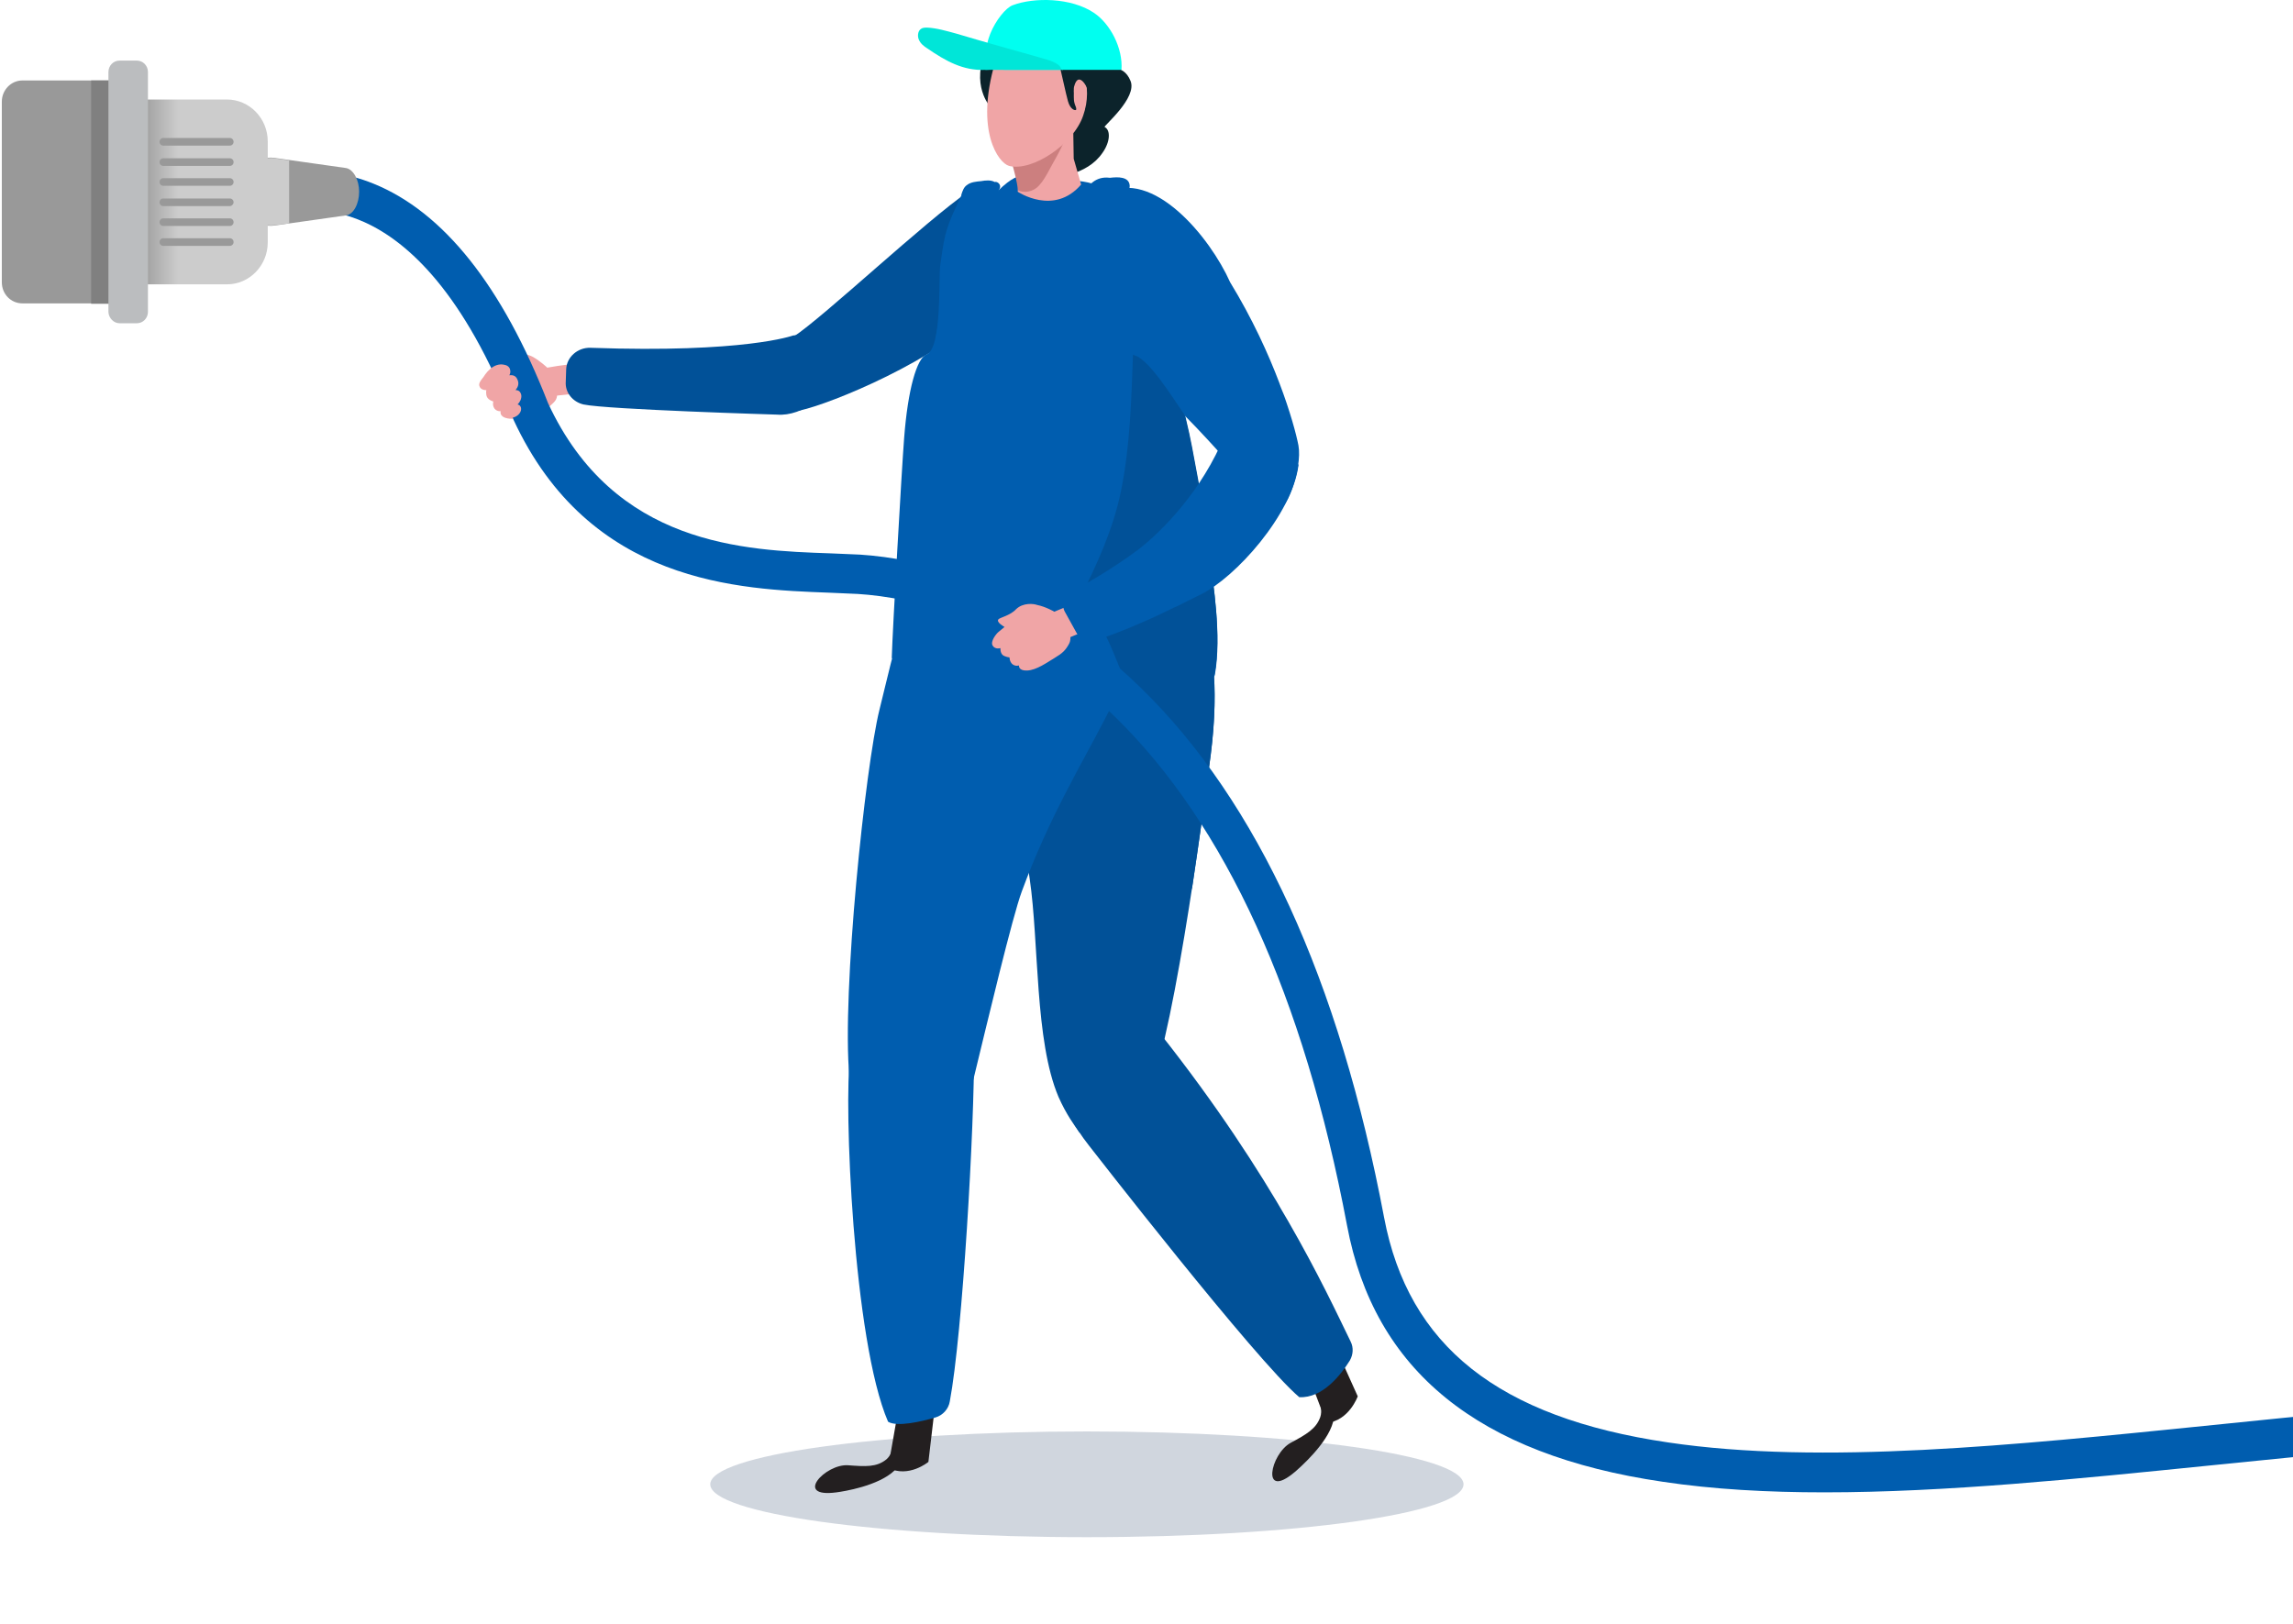 <svg width="542" height="384" viewBox="0 0 542 384" fill="none" xmlns="http://www.w3.org/2000/svg">
  <g opacity="0.2" filter="url(#filter0_f)">
    <path
      d="M256.91 363.426C306.078 363.426 345.937 357.829 345.937 350.926C345.937 344.022 306.078 338.426 256.91 338.426C207.741 338.426 167.883 344.022 167.883 350.926C167.883 357.829 207.741 363.426 256.91 363.426Z"
      fill="#16325C" />
  </g>
  <path
    d="M233.751 24.826C233.751 24.826 228.691 18.726 234.334 9.726C238.226 3.726 242.313 6.226 242.118 9.226C242.021 12.226 238.518 20.626 233.751 24.826Z"
    fill="#0C232B" />
  <path
    d="M314.801 316.525L320.931 330.125C320.931 330.125 318.888 335.925 313.536 336.425L308.379 322.825C308.282 322.925 314.801 316.125 314.801 316.525Z"
    fill="#231F20" />
  <path
    d="M310.325 327.725C310.325 327.725 313.049 332.225 312.076 335.025C311.103 337.825 308.768 339.125 305.071 341.125C300.303 343.725 297.968 354.825 306.044 348.025C307.211 347.025 313.73 341.325 315.092 336.225C315.773 333.725 313.244 330.725 312.173 330.225L310.325 327.725Z"
    fill="#231F20" />
  <path
    d="M307.112 330.325C296.994 321.825 257.393 270.825 257.393 270.825C249.804 261.225 249.318 253.425 253.988 249.525L255.545 248.225C260.215 244.425 274.031 244.125 274.129 244.225C301.177 278.425 313.048 304.425 319.275 317.225C319.956 318.625 319.858 320.225 319.08 321.625C317.037 324.925 312.658 330.625 307.112 330.325Z"
    fill="#015198" />
  <path
    d="M221.2 330.725L219.449 345.625C219.449 345.625 214.779 349.525 209.914 347.025L212.444 332.625C212.444 332.625 221.395 330.325 221.2 330.725Z"
    fill="#231F20" />
  <path
    d="M211.763 337.825C211.763 337.825 211.763 343.125 209.525 345.025C207.19 346.925 204.563 346.725 200.476 346.425C195.125 346.025 187.438 354.225 197.752 352.825C199.309 352.625 207.676 351.325 211.471 347.625C213.319 345.825 212.736 342.025 212.055 340.925L211.763 337.825Z"
    fill="#231F20" />
  <path
    d="M209.913 336.125C201.642 317.025 199.404 260.525 200.961 249.725L230.248 247.725C230.345 266.425 227.523 315.225 224.507 331.325C224.215 333.125 222.853 334.625 221.102 335.125C217.696 336.125 211.956 337.425 209.913 336.125Z"
    fill="#005DAF" />
  <path
    d="M129.353 86.925C129.353 86.925 134.316 86.025 134.899 86.225C135.094 86.325 136.845 86.325 137.234 89.525C137.429 90.725 137.234 92.125 136.262 92.825C135.678 93.225 133.245 93.325 131.689 93.525C131.591 94.325 131.299 94.725 130.91 95.125C129.84 96.225 129.062 96.825 127.018 97.525C124.975 98.225 122.153 99.325 120.013 98.925C117.872 98.525 118.359 97.225 118.359 97.225C118.359 97.225 117.483 97.325 116.899 96.625C116.316 95.825 116.607 94.925 116.607 94.925C116.607 94.925 115.537 94.625 115.148 93.925C114.759 93.225 114.953 92.225 114.953 92.225C114.953 92.225 113.591 92.325 113.299 91.225C113.008 90.125 114.759 88.725 115.343 88.425C115.926 88.125 117.094 87.625 117.094 87.625C117.094 87.625 115.44 86.025 116.121 85.525C116.51 85.225 119.04 85.225 120.791 84.225C122.737 83.025 125.072 83.925 125.851 84.325C127.699 85.325 129.353 86.925 129.353 86.925Z"
    fill="#F0A5A6" />
  <path
    d="M267.221 19.125C265.469 14.725 261.188 16.425 261.188 16.425C261.188 16.425 263.815 10.825 259.923 8.525C255.934 6.225 254.28 10.125 252.14 9.425C250.388 8.825 250.486 7.425 249.61 6.625C249.221 7.325 248.734 8.025 247.956 8.625C244.842 10.725 241.242 11.925 238.323 14.225C237.74 14.725 236.961 14.925 236.28 14.925C235.599 15.325 234.918 15.525 234.14 15.525C235.599 17.525 237.934 18.525 242.313 17.625C246.886 16.625 248.15 18.625 248.248 22.125C248.345 25.625 249.707 26.925 249.707 26.925C249.707 26.925 252.821 24.925 253.405 28.825C253.988 32.725 250.875 34.125 250.875 34.125C250.875 34.125 250.875 35.625 250.388 38.625C249.902 41.725 250.194 42.025 252.723 41.325C256.032 40.325 258.756 38.825 260.604 36.125C262.453 33.525 262.55 30.725 261.091 30.025C260.896 29.725 268.875 23.125 267.221 19.125Z"
    fill="#0C232B" />
  <path
    d="M239.882 143.625C242.8 128.125 294.563 112.525 286.195 178.325C284.249 193.425 276.757 250.325 270.433 260.525C267.903 264.525 256.13 269.125 255.06 267.625C254.087 266.225 252.044 263.525 250.195 259.325C244.552 246.025 245.622 222.925 243.384 207.725C241.536 194.925 236.476 161.425 239.882 143.625Z"
    fill="#015198" />
  <path
    d="M207.871 167.826C211.665 152.626 213.709 140.526 221.979 133.926L267.709 141.126C272.087 160.526 254.282 176.126 241.536 210.726C239.298 216.726 233.46 241.326 230.152 254.926C226.941 268.226 215.655 272.126 210.206 269.926C201.255 266.426 200.963 256.426 200.768 254.526C198.919 234.826 204.563 181.126 207.871 167.826Z"
    fill="#005DAF" />
  <path
    d="M261.967 73.226C257.394 65.626 261.286 45.726 261.286 45.726C272.475 39.626 285.999 56.026 290.767 66.726C301.275 83.926 305.945 100.226 306.918 105.326C307.891 110.726 303.902 121.926 301.372 120.626C296.799 118.326 276.269 90.326 264.01 85.926L261.967 73.226Z"
    fill="#005DAF" />
  <path
    d="M228.986 45.225C228.986 45.225 255.645 55.125 249.418 60.625L231.71 74.725C231.71 74.725 231.613 74.725 231.613 74.825C217.602 87.325 192.888 96.725 188.023 97.225C185.396 97.525 179.948 85.225 187.537 79.625C194.834 74.825 218.672 52.325 228.986 45.225Z"
    fill="#015198" />
  <path
    d="M244.358 50.225C246.985 49.725 249.515 48.225 251.753 46.125L251.558 48.525L246.402 58.825L241.829 50.425C242.704 50.425 243.483 50.425 244.358 50.225Z"
    fill="#C080B1" />
  <path
    d="M133.732 90.225L133.83 87.325C133.927 84.425 136.554 82.125 139.57 82.225C176.057 83.525 187.441 79.325 187.441 79.325C210.305 75.925 196.003 99.025 183.646 98.025C183.646 98.025 143.559 96.825 137.916 95.625C135.386 95.025 133.538 92.825 133.732 90.225Z"
    fill="#015198" />
  <path
    d="M240.952 41.725C238.617 41.725 229.277 49.625 224.315 65.225C220.033 78.625 217.017 113.625 216.142 138.025C215.947 144.525 230.347 144.825 246.596 144.725C261.871 144.625 285.223 143.925 285.515 138.125C286.001 126.225 272.379 62.925 270.531 52.925C261.969 41.025 252.92 43.025 251.947 42.625L240.952 41.725Z"
    fill="#005DAF" />
  <path
    d="M240.561 45.326C240.561 45.326 249.123 51.126 255.545 43.626L253.794 37.526L253.696 31.426L238.518 36.426C238.518 36.426 241.145 38.726 240.561 45.326Z"
    fill="#F0A5A6" />
  <path
    d="M249.026 38.325C247.859 40.325 246.302 44.025 244.161 44.925C243.091 45.425 241.826 45.525 240.659 45.025C239.977 40.425 238.518 36.525 238.518 36.525L252.14 31.625C251.459 33.925 250.291 36.125 249.026 38.325Z"
    fill="#CC7F7F" />
  <path
    d="M235.213 14.725C230.446 30.925 235.992 38.525 238.521 39.225C243.873 40.625 253.7 34.225 256.035 27.325C258.467 20.425 255.84 13.125 250.294 11.125C244.748 9.125 237.257 7.725 235.213 14.725Z"
    fill="#F0A5A6" />
  <path
    d="M285.999 132.325C285.221 125.925 284.248 119.525 283.08 113.225C281.815 106.625 281.621 104.825 280.064 98.325C275.978 92.325 272.086 86.125 268.68 84.225C261.772 82.425 260.215 59.025 262.064 54.225C262.94 51.925 263.815 49.325 265.08 47.225C265.664 46.225 267.124 45.225 267.026 43.825C266.832 41.725 264.205 41.825 262.453 42.025C262.356 42.025 262.356 42.025 262.259 42.025C259.048 41.625 257.005 43.725 255.837 46.525C254.864 49.025 254.086 51.725 253.405 54.325C252.626 57.725 252.432 61.625 251.264 64.925C250.097 68.025 248.345 68.425 245.426 68.725C243.772 68.925 242.021 69.025 240.367 69.025C237.059 69.025 230.929 69.325 230.929 64.625C230.832 57.925 233.361 50.525 236.28 44.625C236.767 43.725 235.794 42.825 235.113 43.025C234.237 42.525 232.972 42.625 231.902 42.825C230.832 42.925 229.47 43.025 228.594 43.725C227.816 44.225 227.524 45.125 227.232 46.025C227.232 46.125 227.232 46.225 227.232 46.225C225.675 49.625 224.41 51.925 223.437 55.625C222.951 57.525 222.561 60.625 222.27 62.525C221.783 65.725 222.756 82.425 218.961 83.825C216.724 84.725 214.583 92.025 213.707 103.625C213.124 111.125 210.983 148.925 210.789 155.425C210.691 158.025 245.815 152.525 253.015 152.625C262.842 152.725 286.291 163.925 287.167 159.525C288.821 150.225 286.68 137.625 285.999 132.325Z"
    fill="#005DAF" />
  <path
    d="M287.071 159.425C288.822 150.225 286.682 137.625 286.098 132.325C285.32 125.925 284.347 119.525 283.179 113.225C281.914 106.625 281.72 104.825 280.163 98.325C276.076 92.325 272.184 86.125 268.779 84.225C268.487 84.125 268.098 84.025 267.806 83.825C267.417 94.625 267.125 105.425 264.984 116.025C263.136 125.125 259.244 133.525 255.157 141.725C260.801 146.425 263.428 155.325 266.249 161.725C271.212 173.025 275.103 184.825 278.509 196.725C279.774 201.225 280.844 205.725 281.72 210.325C283.763 196.725 285.417 184.225 286.195 178.325C287.071 171.225 287.266 165.125 286.974 159.825C286.974 159.625 287.071 159.525 287.071 159.425Z"
    fill="#015198" />
  <path
    d="M591.903 331.426C570.011 332.126 546.076 334.526 520.974 337.126C476.509 341.626 430.584 346.426 394.293 341.026C354.206 335.126 332.898 318.226 327.157 287.826C316.552 231.726 297.287 189.526 269.655 162.626C243.774 137.326 217.017 132.026 203.298 131.126C201.157 131.026 198.822 130.926 196.293 130.826C175.957 130.126 145.211 129.026 129.547 95.326C118.747 67.626 104.833 50.126 88.293 43.426C75.255 38.126 65.428 41.826 64.941 42.026L68.152 50.626C68.444 50.526 98.217 39.726 121.276 98.926L121.374 99.226C139.374 138.126 174.79 139.326 196.001 140.126C198.433 140.226 200.768 140.326 202.811 140.426C215.266 141.226 239.784 146.126 263.525 169.426C289.698 195.026 308.184 235.526 318.401 289.726C324.822 324.026 349.341 343.926 393.028 350.326C404.995 352.126 417.838 352.826 431.266 352.826C459.968 352.826 491.201 349.626 521.849 346.526C546.66 344.026 570.401 341.526 591.903 340.826V331.426Z"
    fill="#005DAF" />
  <path
    d="M249.223 144.626C249.223 144.626 253.796 142.626 254.477 142.726C254.672 142.726 256.423 142.326 257.494 145.426C257.883 146.526 258.077 147.926 257.299 148.826C256.813 149.326 254.477 149.926 253.018 150.626C253.018 151.426 252.921 151.826 252.629 152.326C251.85 153.726 251.169 154.426 249.321 155.526C247.472 156.626 245.04 158.426 242.802 158.526C240.661 158.626 240.856 157.326 240.856 157.326C240.856 157.326 240.077 157.626 239.299 157.026C238.618 156.426 238.618 155.426 238.618 155.426C238.618 155.426 237.548 155.326 236.964 154.826C236.38 154.226 236.477 153.226 236.477 153.226C236.477 153.226 235.213 153.626 234.629 152.626C234.045 151.626 235.504 149.826 235.991 149.426C236.477 149.026 237.45 148.226 237.45 148.226C237.45 148.226 235.407 147.126 235.991 146.426C236.283 146.026 238.813 145.526 240.175 144.026C241.829 142.426 244.359 142.726 245.137 143.026C247.18 143.426 249.223 144.626 249.223 144.626Z"
    fill="#F0A5A6" />
  <path
    d="M254.574 149.825L251.753 144.725C250.78 143.025 251.266 140.925 252.726 140.125C256.618 138.125 263.039 134.425 269.072 129.925C272.866 127.025 282.499 118.325 288.531 105.125C290.769 100.225 307.115 108.525 306.92 110.025C305.364 121.725 292.034 136.525 283.861 140.525L277.828 143.525H277.731C270.337 147.225 262.65 150.325 258.174 151.625C256.91 151.925 255.353 151.225 254.574 149.825Z"
    fill="#005DAF" />
  <path
    d="M64.844 53.325L81.774 50.925C83.525 50.725 84.887 48.225 84.887 45.325C84.887 42.525 83.525 40.025 81.774 39.725L64.844 37.325C60.855 36.725 57.157 40.325 57.157 45.225C57.157 50.325 60.855 53.925 64.844 53.325Z"
    fill="#999999" />
  <path
    d="M68.344 37.925L64.939 37.425C60.95 36.825 57.252 40.425 57.252 45.325C57.252 50.325 60.95 53.825 64.939 53.225L68.344 52.825V37.925Z"
    fill="#CCCCCC" />
  <path
    d="M23.493 67.225H53.655C59.006 67.225 63.287 62.725 63.287 57.325V33.425C63.287 27.925 58.909 23.525 53.655 23.525H23.493C18.141 23.525 13.86 28.025 13.86 33.425V57.325C13.86 62.825 18.141 67.225 23.493 67.225Z"
    fill="url(#paint0_linear)" />
  <path
    d="M5.297 71.725H26.703C29.427 71.725 31.567 69.425 31.567 66.725V24.025C31.567 21.225 29.33 19.025 26.703 19.025H5.297C2.573 19.025 0.432 21.325 0.432 24.025V66.725C0.432 69.525 2.573 71.725 5.297 71.725Z"
    fill="#999999" />
  <path
    d="M26.702 19.025H21.545V71.825H26.702C29.426 71.825 31.567 69.525 31.567 66.825V24.025C31.664 21.225 29.426 19.025 26.702 19.025Z"
    fill="#808080" />
  <path
    d="M28.258 76.425H32.344C33.804 76.425 34.971 75.225 34.971 73.725V17.025C34.971 15.525 33.804 14.325 32.344 14.325H28.258C26.798 14.325 25.631 15.525 25.631 17.025V73.825C25.728 75.225 26.896 76.425 28.258 76.425Z"
    fill="#BBBDBF" />
  <path
    d="M54.336 34.425H38.574C38.087 34.425 37.698 34.025 37.698 33.525C37.698 33.025 38.087 32.625 38.574 32.625H54.336C54.822 32.625 55.212 33.025 55.212 33.525C55.212 34.025 54.822 34.425 54.336 34.425Z"
    fill="#999999" />
  <path
    d="M54.336 39.225H38.574C38.087 39.225 37.698 38.825 37.698 38.325C37.698 37.825 38.087 37.425 38.574 37.425H54.336C54.822 37.425 55.212 37.825 55.212 38.325C55.212 38.825 54.822 39.225 54.336 39.225Z"
    fill="#999999" />
  <path
    d="M54.336 43.925H38.574C38.087 43.925 37.698 43.525 37.698 43.025C37.698 42.525 38.087 42.125 38.574 42.125H54.336C54.822 42.125 55.212 42.525 55.212 43.025C55.212 43.525 54.822 43.925 54.336 43.925Z"
    fill="#999999" />
  <path
    d="M54.336 48.725H38.574C38.087 48.725 37.698 48.325 37.698 47.825C37.698 47.325 38.087 46.925 38.574 46.925H54.336C54.822 46.925 55.212 47.325 55.212 47.825C55.212 48.225 54.822 48.725 54.336 48.725Z"
    fill="#999999" />
  <path
    d="M54.336 53.425H38.574C38.087 53.425 37.698 53.025 37.698 52.525C37.698 52.025 38.087 51.625 38.574 51.625H54.336C54.822 51.625 55.212 52.025 55.212 52.525C55.212 53.025 54.822 53.425 54.336 53.425Z"
    fill="#999999" />
  <path
    d="M54.336 58.125H38.574C38.087 58.125 37.698 57.725 37.698 57.225C37.698 56.725 38.087 56.325 38.574 56.325H54.336C54.822 56.325 55.212 56.725 55.212 57.225C55.212 57.725 54.822 58.125 54.336 58.125Z"
    fill="#999999" />
  <path
    d="M122.348 95.626C122.932 95.026 123.321 94.226 123.224 93.426C123.029 92.526 122.543 92.226 121.862 92.226C122.445 91.526 122.737 90.726 122.348 89.826C121.959 88.826 121.278 88.626 120.402 88.726C120.597 88.326 120.694 87.926 120.597 87.526C120.499 86.726 119.818 86.326 119.137 86.226C116.705 85.726 114.759 88.026 113.786 90.026C113.689 90.226 113.786 90.426 113.883 90.526C113.883 90.626 113.98 90.726 114.078 90.726C116.316 91.826 117.581 94.426 118.845 96.526C119.526 97.726 119.818 99.126 121.278 98.726C123.418 98.126 123.71 95.926 122.348 95.626Z"
    fill="#F0A5A6" />
  <path
    d="M255.059 11.525C254.378 12.225 253.795 13.025 253.211 14.025C252.432 15.325 251.654 14.525 250.973 16.025C251.265 16.225 251.167 18.725 251.459 18.925C252.627 19.925 253.697 21.425 253.697 21.425C254.573 15.925 257.2 20.525 257.394 22.225C257.589 23.925 255.643 26.825 257.005 26.825C258.368 26.825 259.632 22.325 259.632 22.325C259.34 15.025 257.881 15.225 256.13 12.625C256.032 12.225 255.546 11.825 255.059 11.525Z"
    fill="#0C232B" />
  <path
    d="M252.921 19.925C252.532 20.125 250.781 15.325 250.391 15.325C250.683 16.225 252.045 22.625 252.435 23.925C253.018 26.025 254.283 26.225 254.381 25.925C254.478 25.425 254.089 24.925 253.991 24.425C253.699 23.425 253.894 22.225 253.797 21.225C253.797 21.025 253.505 19.625 253.505 19.625C253.31 19.725 253.116 19.825 252.921 19.925Z"
    fill="#0C232B" />
  <path
    d="M235.601 15.725C236.185 16.025 236.671 16.325 237.352 16.525H265.082C265.471 11.425 262.455 5.625 258.563 3.025C253.212 -0.575 244.455 -0.675 239.395 1.225C236.087 2.425 229.763 13.225 235.601 15.725Z"
    fill="#00FFF0" />
  <path
    d="M235.019 16.525H250.878C250.781 14.925 247.667 14.125 246.208 13.725C239.494 11.825 232.684 9.925 225.97 7.925C223.732 7.325 221.397 6.625 219.159 6.525C218.673 6.525 218.089 6.525 217.7 6.825C216.921 7.325 216.824 8.625 217.213 9.425C217.603 10.325 218.381 10.925 219.159 11.425C223.538 14.425 227.624 16.725 232.781 16.525C232.975 16.625 234.435 16.425 235.019 16.525Z"
    fill="#00E6D8" />
  <defs>
    <filter id="filter0_f" x="147.883" y="318.426" width="218.054" height="65" filterUnits="userSpaceOnUse"
      color-interpolation-filters="sRGB">
      <feFlood flood-opacity="0" result="BackgroundImageFix" />
      <feBlend mode="normal" in="SourceGraphic" in2="BackgroundImageFix" result="shape" />
      <feGaussianBlur stdDeviation="10" result="effect1_foregroundBlur" />
    </filter>
    <linearGradient id="paint0_linear" x1="13.819" y1="45.382" x2="63.367" y2="45.382"
      gradientUnits="userSpaceOnUse">
      <stop offset="0.198" stop-color="#666666" />
      <stop offset="0.57" stop-color="#CCCCCC" />
    </linearGradient>
  </defs>
</svg>
